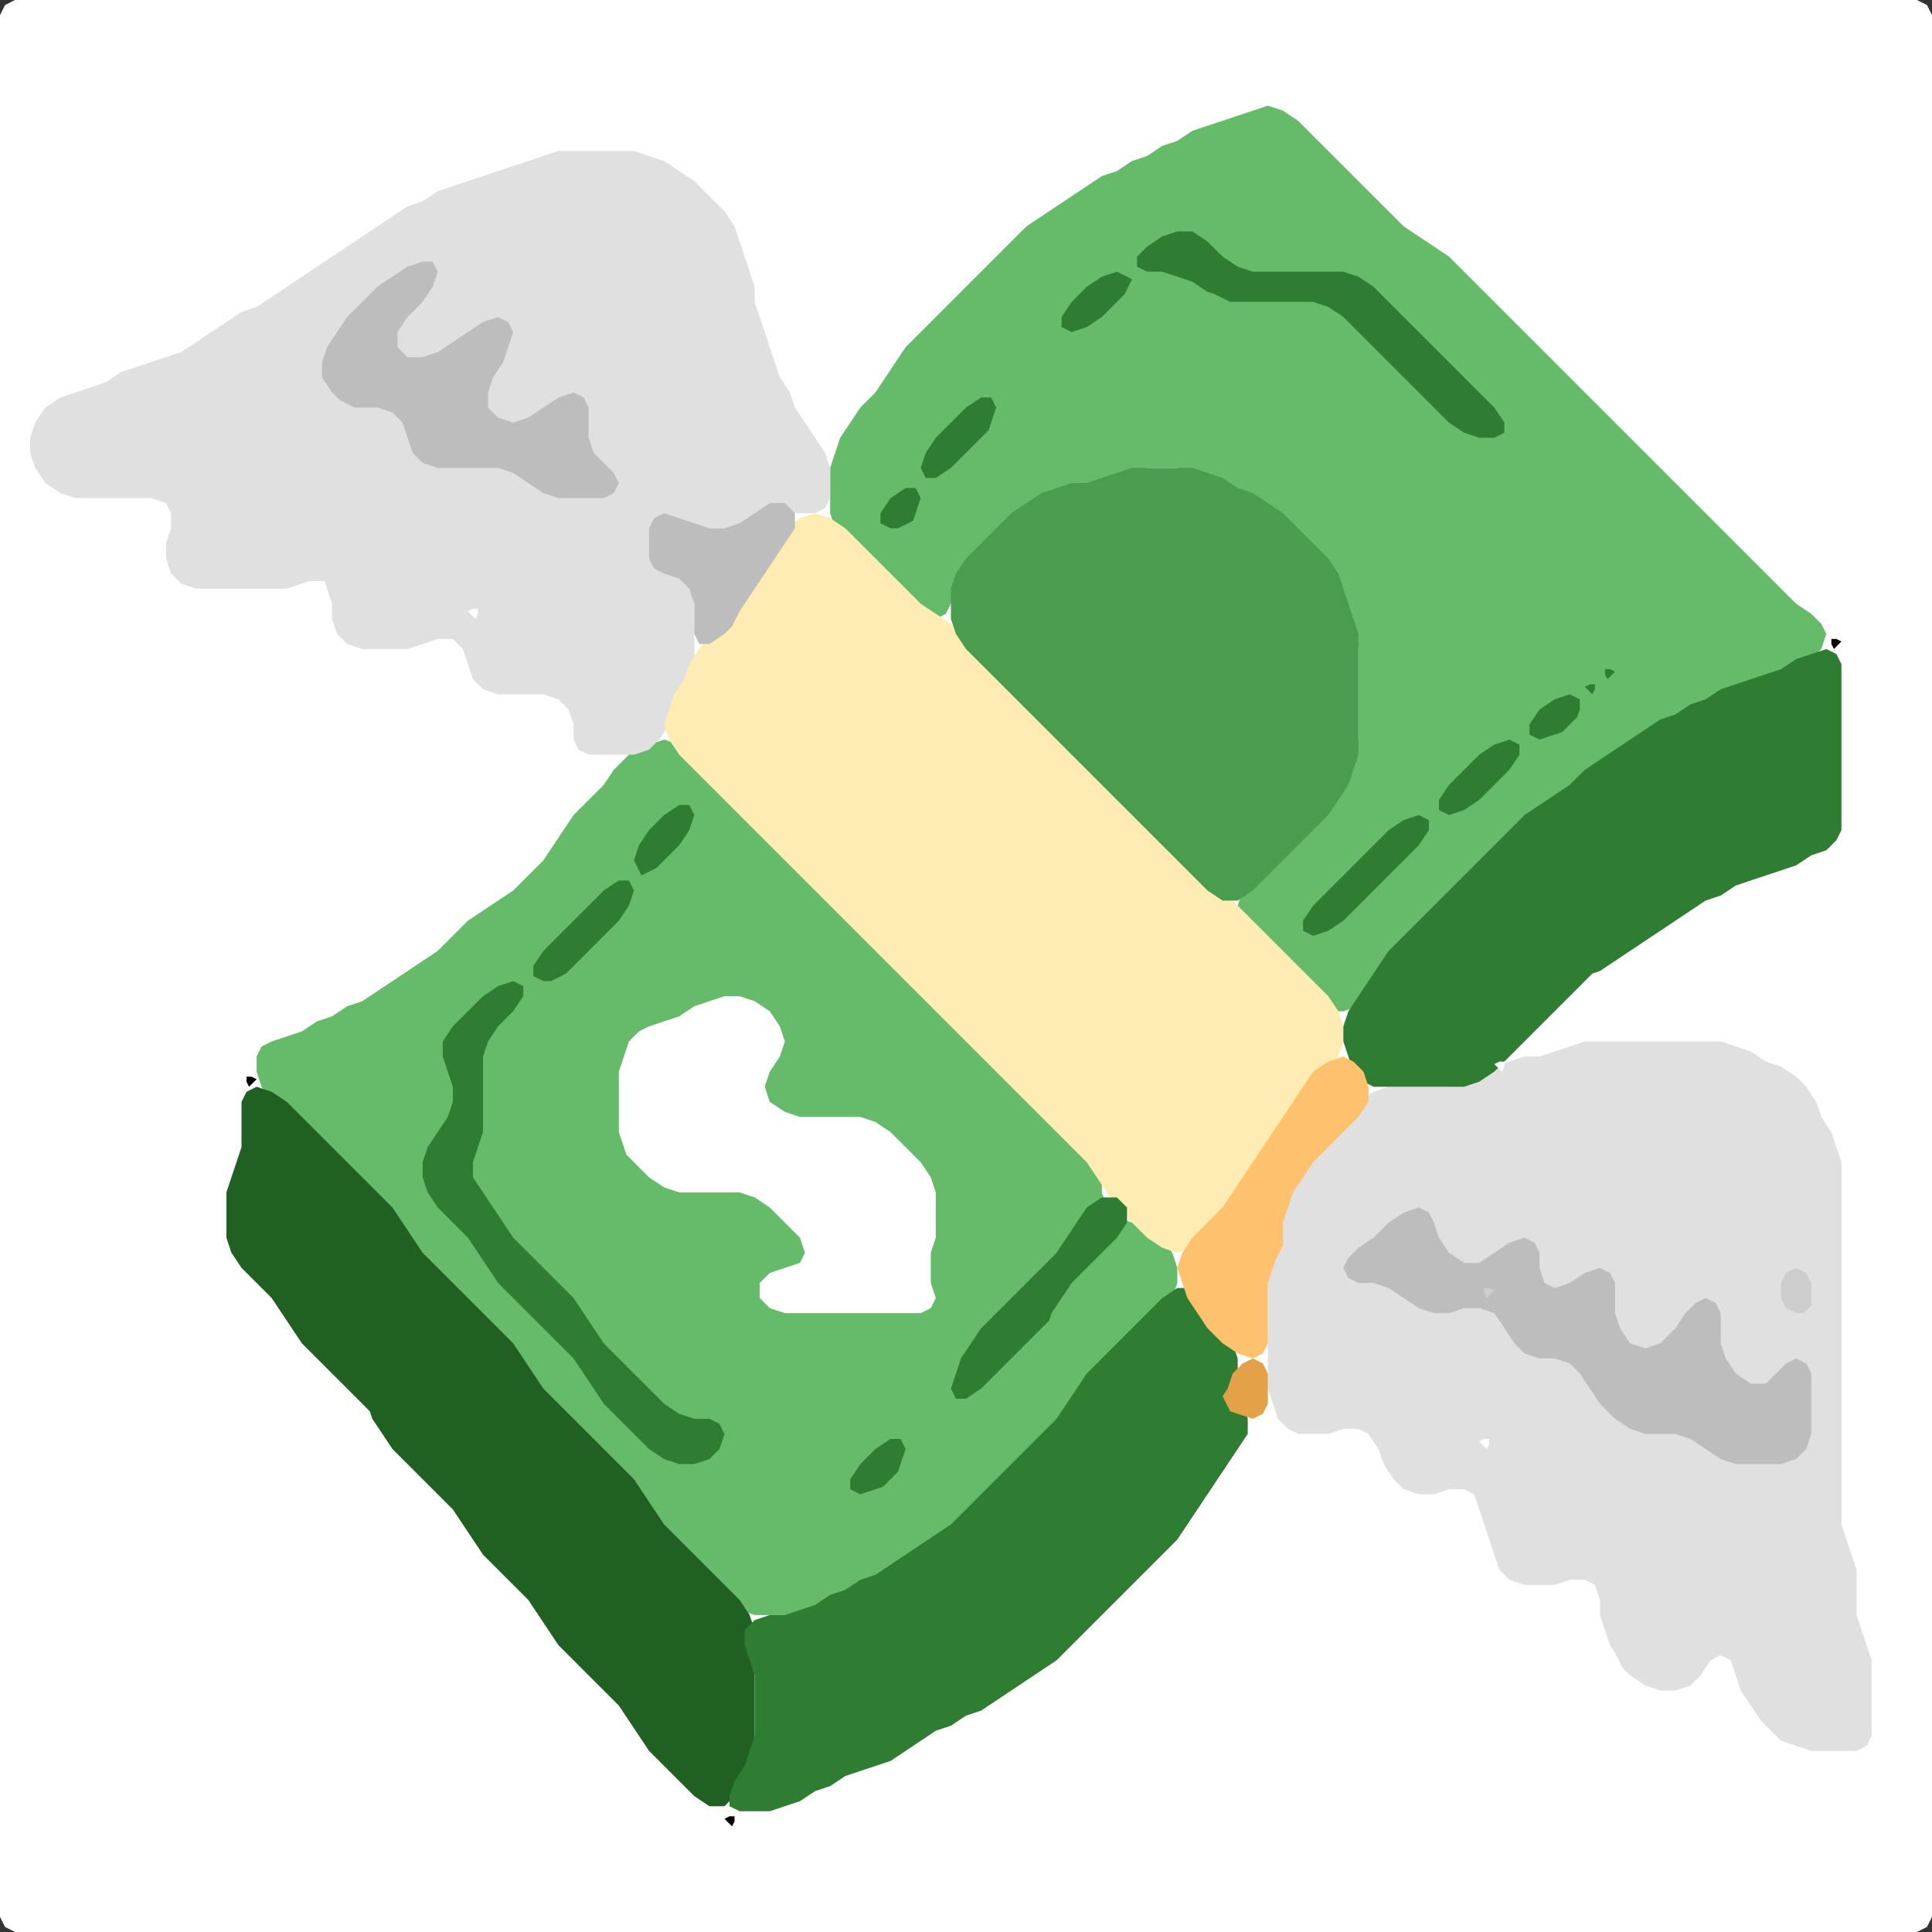 <?xml version="1.0" encoding="UTF-8" standalone="no"?>
<!DOCTYPE svg PUBLIC "-//W3C//DTD SVG 1.1//EN"
"http://www.w3.org/Graphics/SVG/1.1/DTD/svg11.dtd">
<svg width="128" height="128" xmlns="http://www.w3.org/2000/svg" version="1.1">
<rect width="100%" height="100%" fill="#333333" stroke="none"/>
<path d="M 26.5 128.0 L 27.0 128.0 L 28.0 128.0 L 29.0 128.0 L 30.0 128.0 L 31.0 128.0 L 32.0 128.0 L 33.0 128.0 L 34.0 128.0 L 35.0 128.0 L 36.0 128.0 L 37.0 128.0 L 38.0 128.0 L 39.0 128.0 L 40.0 128.0 L 41.0 128.0 L 42.0 128.0 L 43.0 128.0 L 44.0 128.0 L 45.0 128.0 L 46.0 128.0 L 47.0 128.0 L 48.0 128.0 L 49.0 128.0 L 50.0 128.0 L 51.0 128.0 L 52.0 128.0 L 53.0 128.0 L 54.0 128.0 L 55.0 128.0 L 56.0 128.0 L 57.0 128.0 L 58.0 128.0 L 59.0 128.0 L 60.0 128.0 L 61.0 128.0 L 62.0 128.0 L 63.0 128.0 L 64.0 128.0 L 65.0 128.0 L 66.0 128.0 L 67.0 128.0 L 68.0 128.0 L 69.0 128.0 L 70.0 128.0 L 71.0 128.0 L 72.0 128.0 L 73.0 128.0 L 74.0 128.0 L 75.0 128.0 L 76.0 128.0 L 77.0 128.0 L 78.0 128.0 L 79.0 128.0 L 80.0 128.0 L 81.0 128.0 L 82.0 128.0 L 83.0 128.0 L 84.0 128.0 L 85.0 128.0 L 86.0 128.0 L 87.0 128.0 L 88.0 128.0 L 89.0 128.0 L 90.0 128.0 L 91.0 128.0 L 92.0 128.0 L 93.0 128.0 L 94.0 128.0 L 95.0 128.0 L 96.0 128.0 L 97.0 128.0 L 98.0 128.0 L 99.0 128.0 L 100.0 128.0 L 101.0 128.0 L 102.0 128.0 L 103.0 128.0 L 104.0 128.0 L 105.0 128.0 L 106.0 128.0 L 107.0 128.0 L 108.0 128.0 L 109.0 128.0 L 110.0 128.0 L 111.0 128.0 L 112.0 128.0 L 113.0 128.0 L 114.0 128.0 L 115.0 128.0 L 116.0 128.0 L 117.0 128.0 L 118.0 128.0 L 119.0 128.0 L 120.0 128.0 L 121.0 128.0 L 122.0 128.0 L 123.0 128.0 L 124.0 128.0 L 125.0 128.0 L 126.0 128.0 L 127.0 128.0 L 127.667 127.667 L 128.0 127.0 L 128.0 126.0 L 128.0 125.0 L 128.0 124.0 L 128.0 123.0 L 128.0 122.0 L 128.0 121.0 L 128.0 120.0 L 128.0 119.0 L 128.0 118.0 L 128.0 117.0 L 128.0 116.0 L 128.0 115.0 L 128.0 114.0 L 128.0 113.0 L 128.0 112.0 L 128.0 111.0 L 128.0 110.0 L 128.0 109.0 L 128.0 108.0 L 128.0 107.0 L 128.0 106.0 L 128.0 105.0 L 128.0 104.0 L 128.0 103.0 L 128.0 102.0 L 128.0 101.0 L 128.0 100.0 L 128.0 99.0 L 128.0 98.0 L 128.0 97.0 L 128.0 96.0 L 128.0 95.0 L 128.0 94.0 L 128.0 93.0 L 128.0 92.0 L 128.0 91.0 L 128.0 90.0 L 128.0 89.0 L 128.0 88.0 L 128.0 87.0 L 128.0 86.0 L 128.0 85.0 L 128.0 84.0 L 128.0 83.0 L 128.0 82.0 L 128.0 81.0 L 128.0 80.0 L 128.0 79.0 L 128.0 78.0 L 128.0 77.0 L 128.0 76.0 L 128.0 75.0 L 128.0 74.0 L 128.0 73.0 L 128.0 72.0 L 128.0 71.0 L 128.0 70.0 L 128.0 69.0 L 128.0 68.0 L 128.0 67.0 L 128.0 66.0 L 128.0 65.0 L 128.0 64.0 L 128.0 63.0 L 128.0 62.0 L 128.0 61.0 L 128.0 60.0 L 128.0 59.0 L 128.0 58.0 L 128.0 57.0 L 128.0 56.0 L 128.0 55.0 L 128.0 54.0 L 128.0 53.0 L 128.0 52.0 L 128.0 51.0 L 128.0 50.0 L 128.0 49.0 L 128.0 48.0 L 128.0 47.0 L 128.0 46.0 L 128.0 45.0 L 128.0 44.0 L 128.0 43.0 L 128.0 42.0 L 128.0 41.0 L 128.0 40.0 L 128.0 39.0 L 128.0 38.0 L 128.0 37.0 L 128.0 36.0 L 128.0 35.0 L 128.0 34.0 L 128.0 33.0 L 128.0 32.0 L 128.0 31.0 L 128.0 30.0 L 128.0 29.0 L 128.0 28.0 L 128.0 27.0 L 128.0 26.0 L 128.0 25.0 L 128.0 24.0 L 128.0 23.0 L 128.0 22.0 L 128.0 21.0 L 128.0 20.0 L 128.0 19.0 L 128.0 18.0 L 128.0 17.0 L 128.0 16.0 L 128.0 15.0 L 128.0 14.0 L 128.0 13.0 L 128.0 12.0 L 128.0 11.0 L 128.0 10.0 L 128.0 9.0 L 128.0 8.0 L 128.0 7.0 L 128.0 6.0 L 128.0 5.0 L 128.0 4.0 L 128.0 3.0 L 128.0 2.0 L 128.0 1.0 L 127.667 0.333 L 127.0 0.0 L 126.0 0.0 L 125.0 0.0 L 124.0 0.0 L 123.0 0.0 L 122.0 0.0 L 121.0 0.0 L 120.0 0.0 L 119.0 0.0 L 118.0 0.0 L 117.0 0.0 L 116.0 0.0 L 115.0 0.0 L 114.0 0.0 L 113.0 0.0 L 112.0 0.0 L 111.0 0.0 L 110.0 0.0 L 109.0 0.0 L 108.0 0.0 L 107.0 0.0 L 106.0 0.0 L 105.0 0.0 L 104.0 0.0 L 103.0 0.0 L 102.0 0.0 L 101.0 0.0 L 100.0 0.0 L 99.0 0.0 L 98.0 0.0 L 97.0 0.0 L 96.0 0.0 L 95.0 0.0 L 94.0 0.0 L 93.0 0.0 L 92.0 0.0 L 91.0 0.0 L 90.0 0.0 L 89.0 0.0 L 88.0 0.0 L 87.0 0.0 L 86.0 0.0 L 85.0 0.0 L 84.0 0.0 L 83.0 0.0 L 82.0 0.0 L 81.0 0.0 L 80.0 0.0 L 79.0 0.0 L 78.0 0.0 L 77.0 0.0 L 76.0 0.0 L 75.0 0.0 L 74.0 0.0 L 73.0 0.0 L 72.0 0.0 L 71.0 0.0 L 70.0 0.0 L 69.0 0.0 L 68.0 0.0 L 67.0 0.0 L 66.0 0.0 L 65.0 0.0 L 64.0 0.0 L 63.0 0.0 L 62.0 0.0 L 61.0 0.0 L 60.0 0.0 L 59.0 0.0 L 58.0 0.0 L 57.0 0.0 L 56.0 0.0 L 55.0 0.0 L 54.0 0.0 L 53.0 0.0 L 52.0 0.0 L 51.0 0.0 L 50.0 0.0 L 49.0 0.0 L 48.0 0.0 L 47.0 0.0 L 46.0 0.0 L 45.0 0.0 L 44.0 0.0 L 43.0 0.0 L 42.0 0.0 L 41.0 0.0 L 40.0 0.0 L 39.0 0.0 L 38.0 0.0 L 37.0 0.0 L 36.0 0.0 L 35.0 0.0 L 34.0 0.0 L 33.0 0.0 L 32.0 0.0 L 31.0 0.0 L 30.0 0.0 L 29.0 0.0 L 28.0 0.0 L 27.0 0.0 L 26.0 0.0 L 25.0 0.0 L 24.0 0.0 L 23.0 0.0 L 22.0 0.0 L 21.0 0.0 L 20.0 0.0 L 19.0 0.0 L 18.0 0.0 L 17.0 0.0 L 16.0 0.0 L 15.0 0.0 L 14.0 0.0 L 13.0 0.0 L 12.0 0.0 L 11.0 0.0 L 10.0 0.0 L 9.0 0.0 L 8.0 0.0 L 7.0 0.0 L 6.0 0.0 L 5.0 0.0 L 4.0 0.0 L 3.0 0.0 L 2.0 0.0 L 1.0 0.0 L 0.333 0.333 L 0.0 1.0 L 0.0 2.0 L 0.0 3.0 L 0.0 4.0 L 0.0 5.0 L 0.0 6.0 L 0.0 7.0 L 0.0 8.0 L 0.0 9.0 L 0.0 10.0 L 0.0 11.0 L 0.0 12.0 L 0.0 13.0 L 0.0 14.0 L 0.0 15.0 L 0.0 16.0 L 0.0 17.0 L 0.0 18.0 L 0.0 19.0 L 0.0 20.0 L 0.0 21.0 L 0.0 22.0 L 0.0 23.0 L 0.0 24.0 L 0.0 25.0 L 0.0 26.0 L 0.0 27.0 L 0.0 28.0 L 0.0 29.0 L 0.0 30.0 L 0.0 31.0 L 0.0 32.0 L 0.0 33.0 L 0.0 34.0 L 0.0 35.0 L 0.0 36.0 L 0.0 37.0 L 0.0 38.0 L 0.0 39.0 L 0.0 40.0 L 0.0 41.0 L 0.0 42.0 L 0.0 43.0 L 0.0 44.0 L 0.0 45.0 L 0.0 46.0 L 0.0 47.0 L 0.0 48.0 L 0.0 49.0 L 0.0 50.0 L 0.0 51.0 L 0.0 52.0 L 0.0 53.0 L 0.0 54.0 L 0.0 55.0 L 0.0 56.0 L 0.0 57.0 L 0.0 58.0 L 0.0 59.0 L 0.0 60.0 L 0.0 61.0 L 0.0 62.0 L 0.0 63.0 L 0.0 64.0 L 0.0 65.0 L 0.0 66.0 L 0.0 67.0 L 0.0 68.0 L 0.0 69.0 L 0.0 70.0 L 0.0 71.0 L 0.0 72.0 L 0.0 73.0 L 0.0 74.0 L 0.0 75.0 L 0.0 76.0 L 0.0 77.0 L 0.0 78.0 L 0.0 79.0 L 0.0 80.0 L 0.0 81.0 L 0.0 82.0 L 0.0 83.0 L 0.0 84.0 L 0.0 85.0 L 0.0 86.0 L 0.0 87.0 L 0.0 88.0 L 0.0 89.0 L 0.0 90.0 L 0.0 91.0 L 0.0 92.0 L 0.0 93.0 L 0.0 94.0 L 0.0 95.0 L 0.0 96.0 L 0.0 97.0 L 0.0 98.0 L 0.0 99.0 L 0.0 100.0 L 0.0 101.0 L 0.0 102.0 L 0.0 103.0 L 0.0 104.0 L 0.0 105.0 L 0.0 106.0 L 0.0 107.0 L 0.0 108.0 L 0.0 109.0 L 0.0 110.0 L 0.0 111.0 L 0.0 112.0 L 0.0 113.0 L 0.0 114.0 L 0.0 115.0 L 0.0 116.0 L 0.0 117.0 L 0.0 118.0 L 0.0 119.0 L 0.0 120.0 L 0.0 121.0 L 0.0 122.0 L 0.0 123.0 L 0.0 124.0 L 0.0 125.0 L 0.0 126.0 L 0.0 127.0 L 0.333 127.667 L 1.0 128.0 L 2.0 128.0 L 3.0 128.0 L 4.0 128.0 L 5.0 128.0 L 6.0 128.0 L 7.0 128.0 L 8.0 128.0 L 9.0 128.0 L 10.0 128.0 L 11.0 128.0 L 12.0 128.0 L 13.0 128.0 L 14.0 128.0 L 15.0 128.0 L 16.0 128.0 L 17.0 128.0 L 18.0 128.0 L 19.0 128.0 L 20.0 128.0 L 21.0 128.0 L 22.0 128.0 L 23.0 128.0 L 24.0 128.0 L 25.0 128.0 L 25.5 128.0 Z" stroke="none" fill="rgb(255,255,255)" />
<path d="M 59.5 104.0 L 60.0 103.667 L 61.0 103.0 L 62.0 102.333 L 63.0 101.667 L 64.0 101.0 L 65.0 100.0 L 66.0 99.0 L 67.0 98.0 L 68.0 97.0 L 69.0 96.0 L 70.0 95.0 L 70.667 94.0 L 71.333 93.0 L 72.0 92.0 L 73.0 91.0 L 74.0 90.0 L 75.0 89.0 L 76.0 88.0 L 77.0 87.0 L 77.667 86.0 L 78.0 85.0 L 78.0 84.0 L 77.667 83.0 L 77.0 82.0 L 76.0 81.333 L 75.0 81.0 L 74.0 80.667 L 73.333 80.0 L 73.0 79.0 L 73.0 78.0 L 72.667 77.0 L 72.0 76.0 L 71.0 75.0 L 70.0 74.0 L 69.0 73.0 L 68.0 72.0 L 67.0 71.0 L 66.0 70.0 L 65.0 69.0 L 64.0 68.0 L 63.0 67.0 L 62.0 66.0 L 61.0 65.0 L 60.0 64.0 L 59.0 63.0 L 58.0 62.0 L 57.0 61.0 L 56.0 60.0 L 55.0 59.0 L 54.0 58.0 L 53.0 57.0 L 52.0 56.0 L 51.0 55.0 L 50.0 54.0 L 49.0 53.0 L 48.0 52.0 L 47.0 51.0 L 46.0 50.0 L 45.0 49.333 L 44.0 49.0 L 43.0 49.333 L 42.0 49.667 L 41.333 50.333 L 40.667 51.0 L 40.0 52.0 L 39.0 53.0 L 38.0 54.0 L 37.333 55.0 L 36.667 56.0 L 36.0 57.0 L 35.0 58.0 L 34.0 59.0 L 33.0 59.667 L 32.0 60.333 L 31.0 61.0 L 30.0 62.0 L 29.0 63.0 L 28.0 63.667 L 27.0 64.333 L 26.0 65.0 L 25.0 65.667 L 24.0 66.333 L 23.0 66.667 L 22.0 67.333 L 21.0 67.667 L 20.0 68.333 L 19.0 68.667 L 18.0 69.0 L 17.333 69.333 L 17.0 70.0 L 17.0 71.0 L 17.333 72.0 L 18.0 73.0 L 19.0 74.0 L 20.0 75.0 L 21.0 76.0 L 22.0 77.0 L 23.0 78.0 L 24.0 79.0 L 25.0 80.0 L 26.0 81.0 L 26.667 82.0 L 27.333 83.0 L 28.0 84.0 L 29.0 85.0 L 30.0 86.0 L 31.0 87.0 L 32.0 88.0 L 33.0 89.0 L 34.0 90.0 L 34.667 91.0 L 35.333 92.0 L 36.0 93.0 L 37.0 94.0 L 38.0 95.0 L 39.0 96.0 L 40.0 97.0 L 41.0 98.0 L 42.0 99.0 L 42.667 100.0 L 43.333 101.0 L 44.0 102.0 L 45.0 103.0 L 46.0 104.0 L 47.0 105.0 L 48.0 106.0 L 49.0 106.667 L 50.0 107.0 L 51.0 107.0 L 52.0 107.0 L 53.0 107.0 L 54.0 106.667 L 55.0 106.333 L 56.0 105.667 L 57.0 105.333 L 58.0 104.667 L 58.5 104.5 Z" stroke="none" fill="rgb(102,187,106)" />
<path d="M 88.5 67.0 L 89.0 67.0 L 90.0 66.667 L 90.667 66.0 L 91.333 65.0 L 92.0 64.0 L 93.0 63.0 L 94.0 62.0 L 95.0 61.0 L 96.0 60.0 L 97.0 59.0 L 98.0 58.0 L 99.0 57.0 L 100.0 56.0 L 101.0 55.0 L 102.0 54.0 L 103.0 53.333 L 104.0 52.667 L 105.0 52.0 L 106.0 51.0 L 107.0 50.333 L 108.0 49.667 L 109.0 49.0 L 110.0 48.333 L 111.0 47.667 L 112.0 47.333 L 113.0 46.667 L 114.0 46.333 L 115.0 45.667 L 116.0 45.333 L 117.0 45.0 L 118.0 44.667 L 119.0 44.333 L 120.0 43.667 L 120.667 43.0 L 121.0 42.0 L 120.667 41.333 L 120.0 40.667 L 119.0 40.0 L 118.0 39.0 L 117.0 38.0 L 116.0 37.0 L 115.0 36.0 L 114.0 35.0 L 113.0 34.0 L 112.0 33.0 L 111.0 32.0 L 110.0 31.0 L 109.0 30.0 L 108.0 29.0 L 107.0 28.0 L 106.0 27.0 L 105.0 26.0 L 104.0 25.0 L 103.0 24.0 L 102.0 23.0 L 101.0 22.0 L 100.0 21.0 L 99.0 20.0 L 98.0 19.0 L 97.0 18.0 L 96.0 17.0 L 95.0 16.333 L 94.0 15.667 L 93.0 15.0 L 92.0 14.0 L 91.0 13.0 L 90.0 12.0 L 89.0 11.0 L 88.0 10.0 L 87.0 9.0 L 86.0 8.0 L 85.0 7.333 L 84.0 7.0 L 83.0 7.333 L 82.0 7.667 L 81.0 8.0 L 80.0 8.333 L 79.0 8.667 L 78.0 9.333 L 77.0 9.667 L 76.0 10.333 L 75.0 10.667 L 74.0 11.333 L 73.0 11.667 L 72.0 12.333 L 71.0 13.0 L 70.0 13.667 L 69.0 14.333 L 68.0 15.0 L 67.0 16.0 L 66.0 17.0 L 65.0 18.0 L 64.0 19.0 L 63.0 20.0 L 62.0 21.0 L 61.0 22.0 L 60.0 23.0 L 59.333 24.0 L 58.667 25.0 L 58.0 26.0 L 57.0 27.0 L 56.333 28.0 L 55.667 29.0 L 55.333 30.0 L 55.0 31.0 L 55.0 32.0 L 55.0 33.0 L 55.0 34.0 L 55.333 35.0 L 56.0 36.0 L 57.0 37.0 L 58.0 38.0 L 59.0 39.0 L 60.0 40.0 L 61.0 40.667 L 62.0 41.0 L 62.667 40.667 L 63.0 40.0 L 63.333 39.0 L 64.0 38.0 L 65.0 37.0 L 66.0 36.0 L 67.0 35.0 L 68.0 34.0 L 69.0 33.333 L 70.0 32.667 L 71.0 32.333 L 72.0 32.0 L 73.0 32.0 L 74.0 31.667 L 75.0 31.333 L 76.0 31.0 L 77.0 31.0 L 78.0 31.0 L 79.0 31.333 L 80.0 31.667 L 81.0 32.333 L 82.0 32.667 L 83.0 33.333 L 84.0 34.0 L 85.0 35.0 L 86.0 36.0 L 87.0 37.0 L 88.0 38.0 L 88.667 39.0 L 89.0 40.0 L 89.333 41.0 L 89.667 42.0 L 90.0 43.0 L 90.0 44.0 L 90.0 45.0 L 90.0 46.0 L 90.0 47.0 L 90.0 48.0 L 90.0 49.0 L 89.667 50.0 L 89.333 51.0 L 88.667 52.0 L 88.0 53.0 L 87.0 54.0 L 86.0 55.0 L 85.0 56.0 L 84.0 57.0 L 83.0 58.0 L 82.333 59.0 L 82.0 60.0 L 82.333 61.0 L 83.0 62.0 L 84.0 63.0 L 85.0 64.0 L 86.0 65.0 L 87.0 66.0 L 87.5 66.5 Z" stroke="none" fill="rgb(102,187,106)" />
<path d="M 107.5 110.5 L 108.0 111.0 L 109.0 111.667 L 110.0 112.0 L 111.0 112.0 L 112.0 111.667 L 112.667 111.0 L 113.333 110.0 L 114.0 109.667 L 114.667 110.0 L 115.0 111.0 L 115.333 112.0 L 116.0 113.0 L 116.667 114.0 L 117.333 114.667 L 118.0 115.333 L 119.0 115.667 L 120.0 116.0 L 121.0 116.0 L 122.0 116.0 L 123.0 116.0 L 123.667 115.667 L 124.0 115.0 L 124.0 114.0 L 124.0 113.0 L 124.0 112.0 L 124.0 111.0 L 124.0 110.0 L 123.667 109.0 L 123.333 108.0 L 123.0 107.0 L 123.0 106.0 L 123.0 105.0 L 123.0 104.0 L 122.667 103.0 L 122.333 102.0 L 122.0 101.0 L 122.0 100.0 L 122.0 99.0 L 122.0 98.0 L 122.0 97.0 L 122.0 96.0 L 122.0 95.0 L 122.0 94.0 L 122.0 93.0 L 122.0 92.0 L 122.0 91.0 L 122.0 90.0 L 122.0 89.0 L 122.0 88.0 L 122.0 87.0 L 122.0 86.0 L 122.0 85.0 L 122.0 84.0 L 122.0 83.0 L 122.0 82.0 L 122.0 81.0 L 122.0 80.0 L 122.0 79.0 L 122.0 78.0 L 122.0 77.0 L 121.667 76.0 L 121.333 75.0 L 120.667 74.0 L 120.333 73.0 L 119.667 72.0 L 119.0 71.333 L 118.0 70.667 L 117.0 70.333 L 116.0 69.667 L 115.0 69.333 L 114.0 69.0 L 113.0 69.0 L 112.0 69.0 L 111.0 69.0 L 110.0 69.0 L 109.0 69.0 L 108.0 69.0 L 107.0 69.0 L 106.0 69.0 L 105.0 69.0 L 104.0 69.333 L 103.0 69.667 L 102.0 70.0 L 101.0 70.0 L 100.0 70.333 L 99.0 70.667 L 98.0 71.333 L 97.0 71.667 L 96.0 72.0 L 95.0 72.0 L 94.0 72.0 L 93.0 72.0 L 92.0 72.0 L 91.0 72.333 L 90.0 73.0 L 89.0 74.0 L 88.0 75.0 L 87.0 76.0 L 86.333 77.0 L 85.667 78.0 L 85.333 79.0 L 85.0 80.0 L 85.0 81.0 L 84.667 82.0 L 84.333 83.0 L 84.0 84.0 L 84.0 85.0 L 84.0 86.0 L 84.0 87.0 L 84.0 88.0 L 84.0 89.0 L 84.0 90.0 L 84.0 91.0 L 84.0 92.0 L 84.333 93.0 L 84.667 94.0 L 85.333 94.667 L 86.0 95.0 L 87.0 95.0 L 88.0 95.0 L 89.0 94.667 L 90.0 94.667 L 90.667 95.0 L 91.333 96.0 L 91.667 97.0 L 92.333 98.0 L 93.0 98.667 L 94.0 99.0 L 95.0 99.0 L 96.0 98.667 L 97.0 98.667 L 97.667 99.0 L 98.0 100.0 L 98.333 101.0 L 98.667 102.0 L 99.0 103.0 L 99.333 104.0 L 100.0 104.667 L 101.0 105.0 L 102.0 105.0 L 103.0 105.0 L 104.0 104.667 L 105.0 104.667 L 105.667 105.0 L 106.0 106.0 L 106.0 107.0 L 106.333 108.0 L 106.667 109.0 L 107.0 109.5 Z" stroke="none" fill="rgb(224,224,224)" />
<path d="M 21.5 38.5 L 21.667 39.0 L 22.0 40.0 L 22.0 41.0 L 22.333 42.0 L 23.0 42.667 L 24.0 43.0 L 25.0 43.0 L 26.0 43.0 L 27.0 43.0 L 28.0 42.667 L 29.0 42.333 L 30.0 42.333 L 30.667 43.0 L 31.0 44.0 L 31.333 45.0 L 32.0 45.667 L 33.0 46.0 L 34.0 46.0 L 35.0 46.0 L 36.0 46.0 L 37.0 46.333 L 37.667 47.0 L 38.0 48.0 L 38.0 49.0 L 38.333 49.667 L 39.0 50.0 L 40.0 50.0 L 41.0 50.0 L 42.0 50.0 L 43.0 49.667 L 43.667 49.0 L 44.333 48.0 L 44.667 47.0 L 45.333 46.0 L 45.667 45.0 L 46.0 44.0 L 46.0 43.0 L 46.0 42.0 L 46.0 41.0 L 46.0 40.0 L 46.0 39.0 L 45.667 38.333 L 45.0 38.0 L 44.0 37.667 L 43.333 37.0 L 43.0 36.0 L 43.333 35.0 L 44.0 34.667 L 45.0 34.667 L 46.0 35.0 L 47.0 35.0 L 48.0 35.0 L 49.0 35.0 L 50.0 34.667 L 51.0 34.333 L 52.0 34.0 L 53.0 34.0 L 54.0 34.0 L 54.667 33.667 L 55.0 33.0 L 55.0 32.0 L 55.0 31.0 L 54.667 30.0 L 54.0 29.0 L 53.333 28.0 L 52.667 27.0 L 52.333 26.0 L 51.667 25.0 L 51.333 24.0 L 51.0 23.0 L 50.667 22.0 L 50.333 21.0 L 50.0 20.0 L 50.0 19.0 L 49.667 18.0 L 49.333 17.0 L 49.0 16.0 L 48.667 15.0 L 48.0 14.0 L 47.0 13.0 L 46.0 12.0 L 45.0 11.333 L 44.0 10.667 L 43.0 10.333 L 42.0 10.0 L 41.0 10.0 L 40.0 10.0 L 39.0 10.0 L 38.0 10.0 L 37.0 10.0 L 36.0 10.333 L 35.0 10.667 L 34.0 11.0 L 33.0 11.333 L 32.0 11.667 L 31.0 12.0 L 30.0 12.333 L 29.0 12.667 L 28.0 13.333 L 27.0 13.667 L 26.0 14.333 L 25.0 15.0 L 24.0 15.667 L 23.0 16.333 L 22.0 17.0 L 21.0 17.667 L 20.0 18.333 L 19.0 19.0 L 18.0 19.667 L 17.0 20.333 L 16.0 20.667 L 15.0 21.333 L 14.0 22.0 L 13.0 22.667 L 12.0 23.333 L 11.0 23.667 L 10.0 24.0 L 9.0 24.333 L 8.0 24.667 L 7.0 25.333 L 6.0 25.667 L 5.0 26.0 L 4.0 26.333 L 3.0 27.0 L 2.333 28.0 L 2.0 29.0 L 2.0 30.0 L 2.333 31.0 L 3.0 32.0 L 4.0 32.667 L 5.0 33.0 L 6.0 33.0 L 7.0 33.0 L 8.0 33.0 L 9.0 33.0 L 10.0 33.0 L 11.0 33.333 L 11.333 34.0 L 11.333 35.0 L 11.0 36.0 L 11.0 37.0 L 11.333 38.0 L 12.0 38.667 L 13.0 39.0 L 14.0 39.0 L 15.0 39.0 L 16.0 39.0 L 17.0 39.0 L 18.0 39.0 L 19.0 39.0 L 20.0 38.667 L 20.5 38.5 Z" stroke="none" fill="rgb(224,224,224)" />
<path d="M 57.5 62.5 L 58.0 63.0 L 59.0 64.0 L 60.0 65.0 L 61.0 66.0 L 62.0 67.0 L 63.0 68.0 L 64.0 69.0 L 65.0 70.0 L 66.0 71.0 L 67.0 72.0 L 68.0 73.0 L 69.0 74.0 L 70.0 75.0 L 71.0 76.0 L 72.0 77.0 L 72.667 78.0 L 73.333 79.0 L 74.0 80.0 L 75.0 81.0 L 76.0 82.0 L 77.0 82.667 L 78.0 83.0 L 79.0 82.667 L 80.0 82.0 L 81.0 81.0 L 81.667 80.0 L 82.333 79.0 L 83.0 78.0 L 83.667 77.0 L 84.333 76.0 L 85.0 75.0 L 85.667 74.0 L 86.333 73.0 L 87.0 72.0 L 88.0 71.0 L 88.667 70.0 L 89.0 69.0 L 89.0 68.0 L 88.667 67.0 L 88.0 66.0 L 87.0 65.0 L 86.0 64.0 L 85.0 63.0 L 84.0 62.0 L 83.0 61.0 L 82.0 60.0 L 81.0 59.0 L 80.0 58.0 L 79.0 57.0 L 78.0 56.0 L 77.0 55.0 L 76.0 54.0 L 75.0 53.0 L 74.0 52.0 L 73.0 51.0 L 72.0 50.0 L 71.0 49.0 L 70.0 48.0 L 69.0 47.0 L 68.0 46.0 L 67.0 45.0 L 66.0 44.0 L 65.0 43.0 L 64.0 42.0 L 63.0 41.333 L 62.0 40.667 L 61.0 40.0 L 60.0 39.0 L 59.0 38.0 L 58.0 37.0 L 57.0 36.0 L 56.0 35.0 L 55.0 34.333 L 54.0 34.0 L 53.0 34.333 L 52.0 35.0 L 51.333 36.0 L 50.667 37.0 L 50.0 38.0 L 49.333 39.0 L 48.667 40.0 L 48.0 41.0 L 47.0 42.0 L 46.333 43.0 L 45.667 44.0 L 45.333 45.0 L 44.667 46.0 L 44.333 47.0 L 44.0 48.0 L 44.333 49.0 L 45.0 50.0 L 46.0 51.0 L 47.0 52.0 L 48.0 53.0 L 49.0 54.0 L 50.0 55.0 L 51.0 56.0 L 52.0 57.0 L 53.0 58.0 L 54.0 59.0 L 55.0 60.0 L 56.0 61.0 L 56.5 61.5 Z" stroke="none" fill="rgb(255,236,179)" />
<path d="M 24.5 93.5 L 24.667 94.0 L 25.333 95.0 L 26.0 96.0 L 27.0 97.0 L 28.0 98.0 L 29.0 99.0 L 30.0 100.0 L 30.667 101.0 L 31.333 102.0 L 32.0 103.0 L 33.0 104.0 L 34.0 105.0 L 35.0 106.0 L 35.667 107.0 L 36.333 108.0 L 37.0 109.0 L 38.0 110.0 L 39.0 111.0 L 40.0 112.0 L 41.0 113.0 L 41.667 114.0 L 42.333 115.0 L 43.0 116.0 L 44.0 117.0 L 45.0 118.0 L 46.0 119.0 L 47.0 119.667 L 48.0 119.667 L 48.667 119.0 L 49.333 118.0 L 49.667 117.0 L 50.0 116.0 L 50.0 115.0 L 50.0 114.0 L 50.0 113.0 L 50.0 112.0 L 50.0 111.0 L 50.0 110.0 L 50.0 109.0 L 50.0 108.0 L 49.667 107.0 L 49.0 106.0 L 48.0 105.0 L 47.0 104.0 L 46.0 103.0 L 45.0 102.0 L 44.0 101.0 L 43.333 100.0 L 42.667 99.0 L 42.0 98.0 L 41.0 97.0 L 40.0 96.0 L 39.0 95.0 L 38.0 94.0 L 37.0 93.0 L 36.0 92.0 L 35.333 91.0 L 34.667 90.0 L 34.0 89.0 L 33.0 88.0 L 32.0 87.0 L 31.0 86.0 L 30.0 85.0 L 29.0 84.0 L 28.0 83.0 L 27.333 82.0 L 26.667 81.0 L 26.0 80.0 L 25.0 79.0 L 24.0 78.0 L 23.0 77.0 L 22.0 76.0 L 21.0 75.0 L 20.0 74.0 L 19.0 73.0 L 18.0 72.333 L 17.0 72.0 L 16.333 72.333 L 16.0 73.0 L 16.0 74.0 L 16.0 75.0 L 16.0 76.0 L 15.667 77.0 L 15.333 78.0 L 15.0 79.0 L 15.0 80.0 L 15.0 81.0 L 15.0 82.0 L 15.333 83.0 L 16.0 84.0 L 17.0 85.0 L 18.0 86.0 L 18.667 87.0 L 19.333 88.0 L 20.0 89.0 L 21.0 90.0 L 22.0 91.0 L 23.0 92.0 L 23.5 92.5 Z" stroke="none" fill="rgb(32,96,34)" />
<path d="M 71.5 50.5 L 72.0 51.0 L 73.0 52.0 L 74.0 53.0 L 75.0 54.0 L 76.0 55.0 L 77.0 56.0 L 78.0 57.0 L 79.0 58.0 L 80.0 59.0 L 81.0 59.667 L 82.0 59.667 L 83.0 59.0 L 84.0 58.0 L 85.0 57.0 L 86.0 56.0 L 87.0 55.0 L 88.0 54.0 L 88.667 53.0 L 89.333 52.0 L 89.667 51.0 L 90.0 50.0 L 90.0 49.0 L 90.0 48.0 L 90.0 47.0 L 90.0 46.0 L 90.0 45.0 L 90.0 44.0 L 90.0 43.0 L 90.0 42.0 L 89.667 41.0 L 89.333 40.0 L 89.0 39.0 L 88.667 38.0 L 88.0 37.0 L 87.0 36.0 L 86.0 35.0 L 85.0 34.0 L 84.0 33.333 L 83.0 32.667 L 82.0 32.333 L 81.0 31.667 L 80.0 31.333 L 79.0 31.0 L 78.0 31.0 L 77.0 31.0 L 76.0 31.0 L 75.0 31.0 L 74.0 31.333 L 73.0 31.667 L 72.0 32.0 L 71.0 32.0 L 70.0 32.333 L 69.0 32.667 L 68.0 33.333 L 67.0 34.0 L 66.0 35.0 L 65.0 36.0 L 64.0 37.0 L 63.333 38.0 L 63.0 39.0 L 63.0 40.0 L 63.0 41.0 L 63.333 42.0 L 64.0 43.0 L 65.0 44.0 L 66.0 45.0 L 67.0 46.0 L 68.0 47.0 L 69.0 48.0 L 70.0 49.0 L 70.5 49.5 Z" stroke="none" fill="rgb(74,156,78)" />
<path d="M 72.5 107.5 L 73.0 107.0 L 74.0 106.0 L 75.0 105.0 L 76.0 104.0 L 77.0 103.0 L 78.0 102.0 L 78.667 101.0 L 79.333 100.0 L 80.0 99.0 L 80.667 98.0 L 81.333 97.0 L 82.0 96.0 L 82.667 95.0 L 82.667 94.0 L 82.333 93.0 L 82.0 92.0 L 82.0 91.0 L 82.0 90.0 L 81.667 89.0 L 81.0 88.0 L 80.0 87.0 L 79.333 86.0 L 78.667 85.333 L 78.0 85.333 L 77.0 86.0 L 76.0 87.0 L 75.0 88.0 L 74.0 89.0 L 73.0 90.0 L 72.0 91.0 L 71.333 92.0 L 70.667 93.0 L 70.0 94.0 L 69.0 95.0 L 68.0 96.0 L 67.0 97.0 L 66.0 98.0 L 65.0 99.0 L 64.0 100.0 L 63.0 101.0 L 62.0 101.667 L 61.0 102.333 L 60.0 103.0 L 59.0 103.667 L 58.0 104.333 L 57.0 104.667 L 56.0 105.333 L 55.0 105.667 L 54.0 106.333 L 53.0 106.667 L 52.0 107.0 L 51.0 107.0 L 50.0 107.333 L 49.333 108.0 L 49.333 109.0 L 49.667 110.0 L 50.0 111.0 L 50.0 112.0 L 50.0 113.0 L 50.0 114.0 L 50.0 115.0 L 49.667 116.0 L 49.333 117.0 L 48.667 118.0 L 48.333 119.0 L 48.333 119.667 L 49.0 120.0 L 50.0 120.0 L 51.0 120.0 L 52.0 119.667 L 53.0 119.333 L 54.0 118.667 L 55.0 118.333 L 56.0 117.667 L 57.0 117.333 L 58.0 117.0 L 59.0 116.667 L 60.0 116.0 L 61.0 115.333 L 62.0 114.667 L 63.0 114.333 L 64.0 113.667 L 65.0 113.333 L 66.0 112.667 L 67.0 112.0 L 68.0 111.333 L 69.0 110.667 L 70.0 110.0 L 71.0 109.0 L 71.5 108.5 Z" stroke="none" fill="rgb(46,125,50)" />
<path d="M 105.5 64.5 L 106.0 64.333 L 107.0 63.667 L 108.0 63.0 L 109.0 62.333 L 110.0 61.667 L 111.0 61.0 L 112.0 60.333 L 113.0 59.667 L 114.0 59.333 L 115.0 58.667 L 116.0 58.333 L 117.0 58.0 L 118.0 57.667 L 119.0 57.333 L 120.0 56.667 L 121.0 56.333 L 121.667 55.667 L 122.0 55.0 L 122.0 54.0 L 122.0 53.0 L 122.0 52.0 L 122.0 51.0 L 122.0 50.0 L 122.0 49.0 L 122.0 48.0 L 122.0 47.0 L 122.0 46.0 L 122.0 45.0 L 122.0 44.0 L 121.667 43.333 L 121.0 43.0 L 120.0 43.333 L 119.0 43.667 L 118.0 44.333 L 117.0 44.667 L 116.0 45.0 L 115.0 45.333 L 114.0 45.667 L 113.0 46.333 L 112.0 46.667 L 111.0 47.333 L 110.0 47.667 L 109.0 48.333 L 108.0 49.0 L 107.0 49.667 L 106.0 50.333 L 105.0 51.0 L 104.0 52.0 L 103.0 52.667 L 102.0 53.333 L 101.0 54.0 L 100.0 55.0 L 99.0 56.0 L 98.0 57.0 L 97.0 58.0 L 96.0 59.0 L 95.0 60.0 L 94.0 61.0 L 93.0 62.0 L 92.0 63.0 L 91.333 64.0 L 90.667 65.0 L 90.0 66.0 L 89.333 67.0 L 89.0 68.0 L 89.0 69.0 L 89.333 70.0 L 89.667 71.0 L 90.333 71.667 L 91.0 72.0 L 92.0 72.0 L 93.0 72.0 L 94.0 72.0 L 95.0 72.0 L 96.0 72.0 L 97.0 72.0 L 98.0 71.667 L 99.0 71.0 L 100.0 70.0 L 101.0 69.0 L 102.0 68.0 L 103.0 67.0 L 104.0 66.0 L 104.5 65.5 Z" stroke="none" fill="rgb(46,125,50)" />
<path d="M 42.5 77.5 L 43.0 78.0 L 44.0 78.667 L 45.0 79.0 L 46.0 79.0 L 47.0 79.0 L 48.0 79.0 L 49.0 79.0 L 50.0 79.333 L 51.0 80.0 L 52.0 81.0 L 53.0 82.0 L 53.333 83.0 L 53.0 83.667 L 52.0 84.0 L 51.0 84.333 L 50.333 85.0 L 50.333 86.0 L 51.0 86.667 L 52.0 87.0 L 53.0 87.0 L 54.0 87.0 L 55.0 87.0 L 56.0 87.0 L 57.0 87.0 L 58.0 87.0 L 59.0 87.0 L 60.0 87.0 L 61.0 87.0 L 61.667 86.667 L 62.0 86.0 L 61.667 85.0 L 61.667 84.0 L 61.667 83.0 L 62.0 82.0 L 62.0 81.0 L 62.0 80.0 L 62.0 79.0 L 61.667 78.0 L 61.0 77.0 L 60.0 76.0 L 59.0 75.0 L 58.0 74.333 L 57.0 74.0 L 56.0 74.0 L 55.0 74.0 L 54.0 74.0 L 53.0 74.0 L 52.0 73.667 L 51.0 73.0 L 50.667 72.0 L 51.0 71.0 L 51.667 70.0 L 52.0 69.0 L 51.667 68.0 L 51.0 67.0 L 50.0 66.333 L 49.0 66.0 L 48.0 66.0 L 47.0 66.333 L 46.0 66.667 L 45.0 67.333 L 44.0 67.667 L 43.0 68.0 L 42.333 68.333 L 41.667 69.0 L 41.333 70.0 L 41.0 71.0 L 41.0 72.0 L 41.0 73.0 L 41.0 74.0 L 41.0 75.0 L 41.333 76.0 L 41.5 76.5 Z" stroke="none" fill="rgb(255,255,255)" />
<path d="M 110.5 95.0 L 111.0 95.0 L 112.0 95.333 L 113.0 96.0 L 114.0 96.667 L 115.0 97.0 L 116.0 97.0 L 117.0 97.0 L 118.0 97.0 L 119.0 96.667 L 119.667 96.0 L 120.0 95.0 L 120.0 94.0 L 120.0 93.0 L 120.0 92.0 L 120.0 91.0 L 119.667 90.333 L 119.0 90.0 L 118.333 90.333 L 117.667 91.0 L 117.0 91.667 L 116.0 91.667 L 115.0 91.0 L 114.333 90.0 L 114.0 89.0 L 114.0 88.0 L 114.0 87.0 L 113.667 86.333 L 113.0 86.0 L 112.333 86.333 L 111.667 87.0 L 111.0 88.0 L 110.0 89.0 L 109.0 89.333 L 108.0 89.0 L 107.333 88.0 L 107.0 87.0 L 107.0 86.0 L 107.0 85.0 L 106.667 84.333 L 106.0 84.0 L 105.0 84.333 L 104.0 85.0 L 103.0 85.333 L 102.333 85.0 L 102.0 84.0 L 102.0 83.0 L 101.667 82.333 L 101.0 82.0 L 100.0 82.333 L 99.0 83.0 L 98.0 83.667 L 97.0 83.667 L 96.0 83.0 L 95.333 82.0 L 95.0 81.0 L 94.667 80.333 L 94.0 80.0 L 93.0 80.333 L 92.0 81.0 L 91.0 82.0 L 90.0 82.667 L 89.333 83.333 L 89.0 84.0 L 89.333 84.667 L 90.0 85.0 L 91.0 85.0 L 92.0 85.333 L 93.0 86.0 L 94.0 86.667 L 95.0 87.0 L 96.0 87.0 L 97.0 86.667 L 98.0 86.667 L 99.0 87.0 L 99.667 88.0 L 100.333 89.0 L 101.0 89.667 L 102.0 90.0 L 103.0 90.0 L 104.0 90.333 L 104.667 91.0 L 105.333 92.0 L 106.0 93.0 L 107.0 94.0 L 108.0 94.667 L 109.0 95.0 L 109.5 95.0 Z" stroke="none" fill="rgb(189,189,189)" />
<path d="M 23.5 27.0 L 24.0 27.0 L 25.0 27.0 L 26.0 27.333 L 26.667 28.0 L 27.0 29.0 L 27.333 30.0 L 28.0 30.667 L 29.0 31.0 L 30.0 31.0 L 31.0 31.0 L 32.0 31.0 L 33.0 31.0 L 34.0 31.333 L 35.0 32.0 L 36.0 32.667 L 37.0 33.0 L 38.0 33.0 L 39.0 33.0 L 40.0 33.0 L 40.667 32.667 L 41.0 32.0 L 40.667 31.333 L 40.0 30.667 L 39.333 30.0 L 39.0 29.0 L 39.0 28.0 L 39.0 27.0 L 38.667 26.333 L 38.0 26.0 L 37.0 26.333 L 36.0 27.0 L 35.0 27.667 L 34.0 28.0 L 33.0 27.667 L 32.333 27.0 L 32.333 26.0 L 32.667 25.0 L 33.333 24.0 L 33.667 23.0 L 34.0 22.0 L 33.667 21.333 L 33.0 21.0 L 32.0 21.333 L 31.0 22.0 L 30.0 22.667 L 29.0 23.333 L 28.0 23.667 L 27.0 23.667 L 26.333 23.0 L 26.333 22.0 L 27.0 21.0 L 28.0 20.0 L 28.667 19.0 L 29.0 18.0 L 28.667 17.333 L 28.0 17.333 L 27.0 17.667 L 26.0 18.333 L 25.0 19.0 L 24.0 20.0 L 23.0 21.0 L 22.333 22.0 L 21.667 23.0 L 21.333 24.0 L 21.333 25.0 L 22.0 26.0 L 22.5 26.5 Z" stroke="none" fill="rgb(189,189,189)" />
<path d="M 36.5 88.5 L 37.0 89.0 L 38.0 90.0 L 38.667 91.0 L 39.333 92.0 L 40.0 93.0 L 41.0 94.0 L 42.0 95.0 L 43.0 96.0 L 44.0 96.667 L 45.0 97.0 L 46.0 97.0 L 47.0 96.667 L 47.667 96.0 L 48.0 95.0 L 47.667 94.333 L 47.0 94.0 L 46.0 94.0 L 45.0 93.667 L 44.0 93.0 L 43.0 92.0 L 42.0 91.0 L 41.0 90.0 L 40.0 89.0 L 39.333 88.0 L 38.667 87.0 L 38.0 86.0 L 37.0 85.0 L 36.0 84.0 L 35.0 83.0 L 34.0 82.0 L 33.333 81.0 L 32.667 80.0 L 32.0 79.0 L 31.333 78.0 L 31.333 77.0 L 31.667 76.0 L 32.0 75.0 L 32.0 74.0 L 32.0 73.0 L 32.0 72.0 L 32.0 71.0 L 32.0 70.0 L 32.333 69.0 L 33.0 68.0 L 34.0 67.0 L 34.667 66.0 L 34.667 65.333 L 34.0 65.0 L 33.0 65.333 L 32.0 66.0 L 31.0 67.0 L 30.0 68.0 L 29.333 69.0 L 29.333 70.0 L 29.667 71.0 L 30.0 72.0 L 30.0 73.0 L 29.667 74.0 L 29.0 75.0 L 28.333 76.0 L 28.0 77.0 L 28.0 78.0 L 28.333 79.0 L 29.0 80.0 L 30.0 81.0 L 31.0 82.0 L 31.667 83.0 L 32.333 84.0 L 33.0 85.0 L 34.0 86.0 L 35.0 87.0 L 35.5 87.5 Z" stroke="none" fill="rgb(46,125,50)" />
<path d="M 85.0 82.5 L 85.0 82.0 L 85.0 81.0 L 85.333 80.0 L 85.667 79.0 L 86.333 78.0 L 87.0 77.0 L 88.0 76.0 L 89.0 75.0 L 90.0 74.0 L 90.667 73.0 L 90.667 72.0 L 90.333 71.0 L 89.667 70.333 L 89.0 70.0 L 88.0 70.333 L 87.0 71.0 L 86.333 72.0 L 85.667 73.0 L 85.0 74.0 L 84.333 75.0 L 83.667 76.0 L 83.0 77.0 L 82.333 78.0 L 81.667 79.0 L 81.0 80.0 L 80.0 81.0 L 79.0 82.0 L 78.333 83.0 L 78.0 84.0 L 78.333 85.0 L 78.667 86.0 L 79.333 87.0 L 80.0 88.0 L 81.0 89.0 L 82.0 89.667 L 83.0 90.0 L 83.667 89.667 L 84.0 89.0 L 84.0 88.0 L 84.0 87.0 L 84.0 86.0 L 84.0 85.0 L 84.333 84.0 L 84.5 83.5 Z" stroke="none" fill="rgb(254,193,109)" />
<path d="M 81.5 20.0 L 82.0 20.0 L 83.0 20.0 L 84.0 20.0 L 85.0 20.0 L 86.0 20.0 L 87.0 20.0 L 88.0 20.333 L 89.0 21.0 L 90.0 22.0 L 91.0 23.0 L 92.0 24.0 L 93.0 25.0 L 94.0 26.0 L 95.0 27.0 L 96.0 28.0 L 97.0 28.667 L 98.0 29.0 L 99.0 29.0 L 99.667 28.667 L 99.667 28.0 L 99.0 27.0 L 98.0 26.0 L 97.0 25.0 L 96.0 24.0 L 95.0 23.0 L 94.0 22.0 L 93.0 21.0 L 92.0 20.0 L 91.0 19.0 L 90.0 18.333 L 89.0 18.0 L 88.0 18.0 L 87.0 18.0 L 86.0 18.0 L 85.0 18.0 L 84.0 18.0 L 83.0 18.0 L 82.0 17.667 L 81.0 17.0 L 80.0 16.0 L 79.0 15.333 L 78.0 15.333 L 77.0 15.667 L 76.0 16.333 L 75.333 17.0 L 75.333 17.667 L 76.0 18.0 L 77.0 18.0 L 78.0 18.333 L 79.0 18.667 L 80.0 19.333 L 80.5 19.5 Z" stroke="none" fill="rgb(46,125,50)" />
<path d="M 49.0 40.5 L 49.333 40.0 L 50.0 39.0 L 50.667 38.0 L 51.333 37.0 L 52.0 36.0 L 52.667 35.0 L 52.667 34.0 L 52.0 33.333 L 51.0 33.333 L 50.0 34.0 L 49.0 34.667 L 48.0 35.0 L 47.0 35.0 L 46.0 34.667 L 45.0 34.333 L 44.0 34.0 L 43.333 34.333 L 43.0 35.0 L 43.0 36.0 L 43.0 37.0 L 43.333 37.667 L 44.0 38.0 L 45.0 38.333 L 45.667 39.0 L 46.0 40.0 L 46.0 41.0 L 46.0 42.0 L 46.333 42.667 L 47.0 42.667 L 48.0 42.0 L 48.5 41.5 Z" stroke="none" fill="rgb(189,189,189)" />
<path d="M 69.5 87.5 L 69.667 87.0 L 70.333 86.0 L 71.0 85.0 L 72.0 84.0 L 73.0 83.0 L 74.0 82.0 L 74.667 81.0 L 74.667 80.0 L 74.0 79.333 L 73.0 79.333 L 72.0 80.0 L 71.333 81.0 L 70.667 82.0 L 70.0 83.0 L 69.0 84.0 L 68.0 85.0 L 67.0 86.0 L 66.0 87.0 L 65.0 88.0 L 64.333 89.0 L 63.667 90.0 L 63.333 91.0 L 63.0 92.0 L 63.333 92.667 L 64.0 92.667 L 65.0 92.0 L 66.0 91.0 L 67.0 90.0 L 68.0 89.0 L 68.5 88.5 Z" stroke="none" fill="rgb(46,125,50)" />
<path d="M 91.5 58.5 L 92.0 58.0 L 93.0 57.0 L 94.0 56.0 L 94.667 55.0 L 94.667 54.333 L 94.0 54.0 L 93.0 54.333 L 92.0 55.0 L 91.0 56.0 L 90.0 57.0 L 89.0 58.0 L 88.0 59.0 L 87.0 60.0 L 86.333 61.0 L 86.333 61.667 L 87.0 62.0 L 88.0 61.667 L 89.0 61.0 L 90.0 60.0 L 90.5 59.5 Z" stroke="none" fill="rgb(46,125,50)" />
<path d="M 37.5 64.5 L 38.0 64.0 L 39.0 63.0 L 40.0 62.0 L 41.0 61.0 L 41.667 60.0 L 42.0 59.0 L 41.667 58.333 L 41.0 58.333 L 40.0 59.0 L 39.0 60.0 L 38.0 61.0 L 37.0 62.0 L 36.0 63.0 L 35.333 64.0 L 35.333 64.667 L 36.0 65.0 L 36.5 65.0 Z" stroke="none" fill="rgb(46,125,50)" />
<path d="M 65.5 28.5 L 65.667 28.0 L 66.0 27.0 L 65.667 26.333 L 65.0 26.333 L 64.0 27.0 L 63.0 28.0 L 62.0 29.0 L 61.333 30.0 L 61.0 31.0 L 61.333 31.667 L 62.0 31.667 L 63.0 31.0 L 64.0 30.0 L 64.5 29.5 Z" stroke="none" fill="rgb(46,125,50)" />
<path d="M 99.5 51.5 L 100.0 51.0 L 100.667 50.0 L 100.667 49.333 L 100.0 49.0 L 99.0 49.333 L 98.0 50.0 L 97.0 51.0 L 96.0 52.0 L 95.333 53.0 L 95.333 53.667 L 96.0 54.0 L 97.0 53.667 L 98.0 53.0 L 98.5 52.5 Z" stroke="none" fill="rgb(46,125,50)" />
<path d="M 75.0 18.5 L 74.667 18.333 L 74.0 18.0 L 73.0 18.333 L 72.0 19.0 L 71.0 20.0 L 70.333 21.0 L 70.333 21.667 L 71.0 22.0 L 72.0 21.667 L 73.0 21.0 L 74.0 20.0 L 74.5 19.5 Z" stroke="none" fill="rgb(46,125,50)" />
<path d="M 43.5 57.5 L 44.0 57.0 L 45.0 56.0 L 45.667 55.0 L 46.0 54.0 L 45.667 53.333 L 45.0 53.333 L 44.0 54.0 L 43.0 55.0 L 42.333 56.0 L 42.0 57.0 L 42.333 57.667 L 42.5 58.0 Z" stroke="none" fill="rgb(46,125,50)" />
<path d="M 81.5 93.5 L 82.0 93.667 L 83.0 94.0 L 83.667 93.667 L 84.0 93.0 L 84.0 92.0 L 84.0 91.0 L 83.667 90.333 L 83.0 90.0 L 82.333 90.333 L 81.667 91.0 L 81.333 92.0 L 81.0 92.5 Z" stroke="none" fill="rgb(227,161,72)" />
<path d="M 59.5 97.5 L 59.667 97.0 L 60.0 96.0 L 59.667 95.333 L 59.0 95.333 L 58.0 96.0 L 57.0 97.0 L 56.333 98.0 L 56.333 98.667 L 57.0 99.0 L 58.0 98.667 L 58.5 98.5 Z" stroke="none" fill="rgb(46,125,50)" />
<path d="M 104.5 47.5 L 104.667 47.0 L 104.667 46.333 L 104.0 46.0 L 103.0 46.333 L 102.0 47.0 L 101.333 48.0 L 101.333 48.667 L 102.0 49.0 L 103.0 48.667 L 103.5 48.5 Z" stroke="none" fill="rgb(46,125,50)" />
<path d="M 60.5 34.5 L 60.667 34.0 L 61.0 33.0 L 60.667 32.333 L 60.0 32.333 L 59.0 33.0 L 58.333 34.0 L 58.333 34.667 L 59.0 35.0 L 59.5 35.0 Z" stroke="none" fill="rgb(46,125,50)" />
<path d="M 120.0 86.5 L 120.0 86.0 L 120.0 85.0 L 119.667 84.333 L 119.0 84.0 L 118.333 84.333 L 118.0 85.0 L 118.0 86.0 L 118.333 86.667 L 119.0 87.0 L 119.5 87.0 Z" stroke="none" fill="rgb(204,205,204)" />
<path d="M 31.5 41.0 L 31.667 40.667 L 31.667 40.333 L 31.333 40.333 L 31.0 40.5 Z" stroke="none" fill="rgb(255,255,255)" />
<path d="M 122.0 42.5 L 121.667 42.333 L 121.333 42.333 L 121.333 42.667 L 121.5 43.0 Z" stroke="none" fill="rgb(0,0,0)" />
<path d="M 107.0 44.5 L 106.667 44.333 L 106.333 44.333 L 106.333 44.667 L 106.5 45.0 Z" stroke="none" fill="rgb(46,125,50)" />
<path d="M 105.5 46.0 L 105.667 45.667 L 105.667 45.333 L 105.333 45.333 L 105.0 45.5 Z" stroke="none" fill="rgb(46,125,50)" />
<path d="M 99.5 71.0 L 99.667 70.667 L 99.667 70.333 L 99.333 70.333 L 99.0 70.5 Z" stroke="none" fill="rgb(255,255,255)" />
<path d="M 17.0 71.5 L 16.667 71.333 L 16.333 71.333 L 16.333 71.667 L 16.5 72.0 Z" stroke="none" fill="rgb(0,0,0)" />
<path d="M 99.0 85.5 L 98.667 85.333 L 98.333 85.333 L 98.333 85.667 L 98.5 86.0 Z" stroke="none" fill="rgb(204,205,204)" />
<path d="M 98.5 96.0 L 98.667 95.667 L 98.667 95.333 L 98.333 95.333 L 98.0 95.5 Z" stroke="none" fill="rgb(255,255,255)" />
<path d="M 48.5 121.0 L 48.667 120.667 L 48.667 120.333 L 48.333 120.333 L 48.0 120.5 Z" stroke="none" fill="rgb(0,0,0)" />
</svg>
